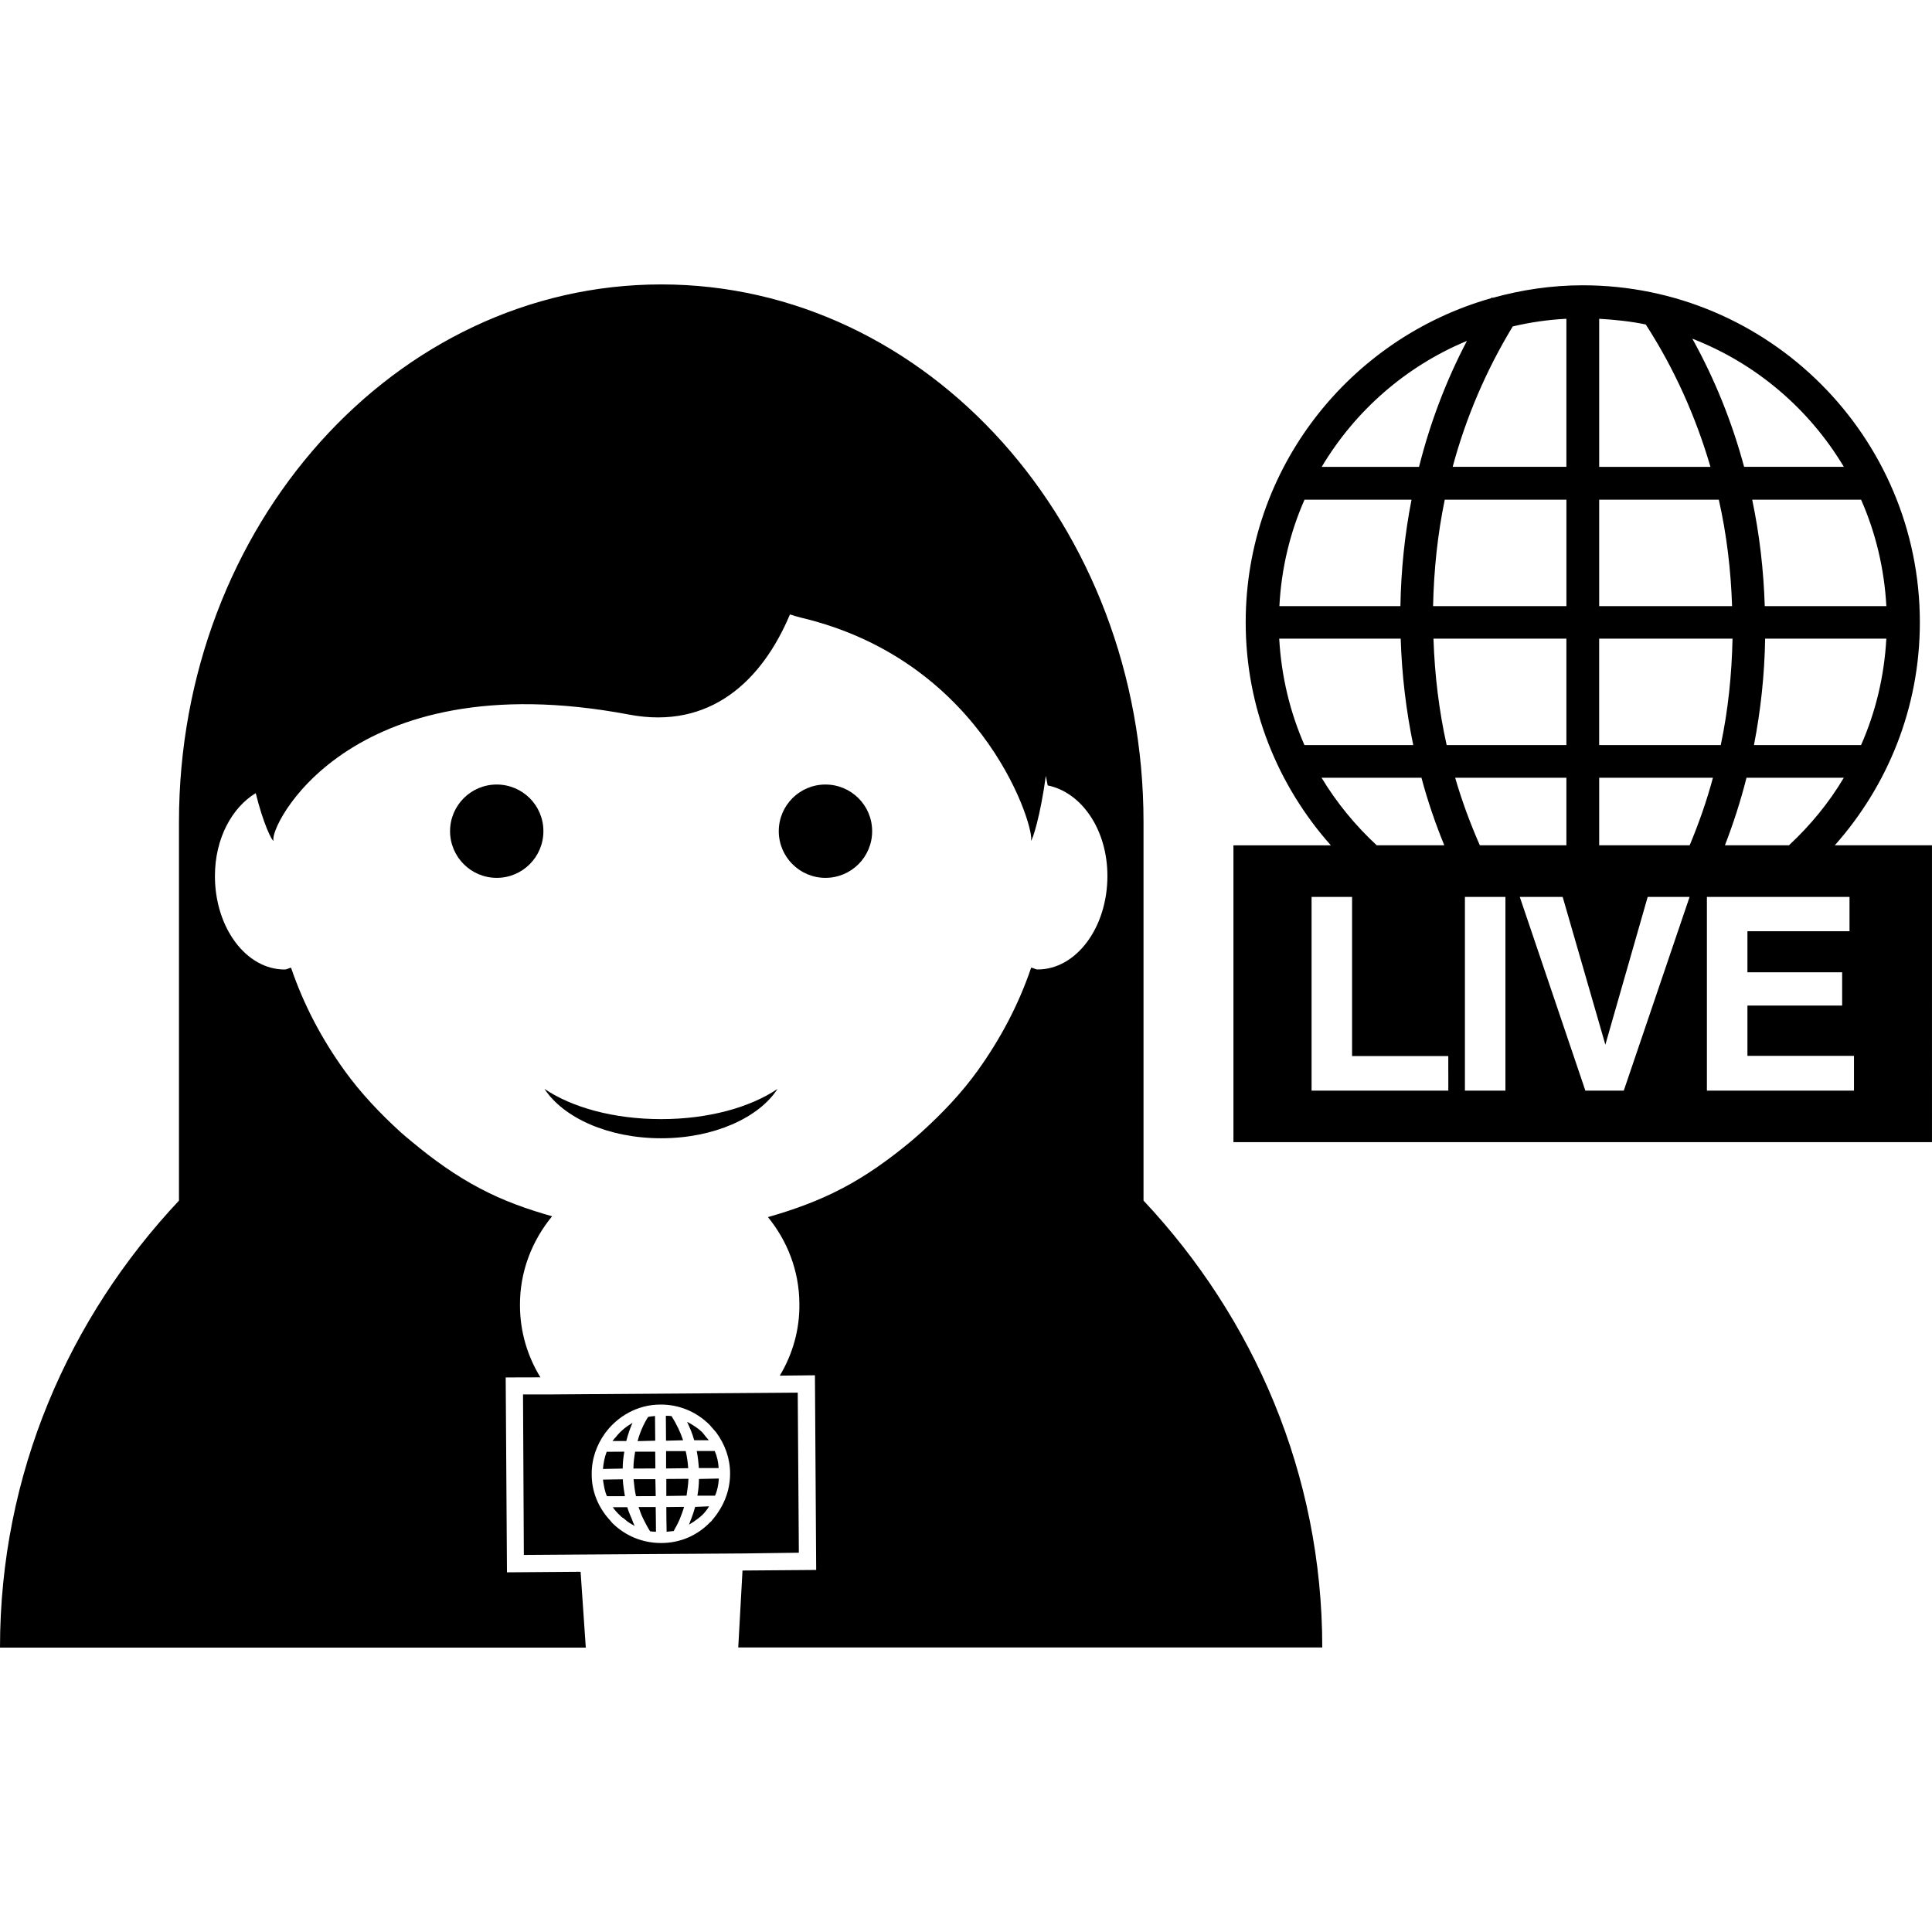 <?xml version="1.0" encoding="iso-8859-1"?>
<!-- Generator: Adobe Illustrator 16.0.0, SVG Export Plug-In . SVG Version: 6.00 Build 0)  -->
<!DOCTYPE svg PUBLIC "-//W3C//DTD SVG 1.1//EN" "http://www.w3.org/Graphics/SVG/1.1/DTD/svg11.dtd">
<svg version="1.1" id="Capa_1" xmlns="http://www.w3.org/2000/svg" xmlns:xlink="http://www.w3.org/1999/xlink" x="0px" y="0px"
	 width="84.956px" height="84.955px" viewBox="0 0 84.956 84.955" style="enable-background:new 0 0 84.956 84.955;"
	 xml:space="preserve">
<g>
	<path d="M80.681,37.171c2.322-2.614,3.741-6.045,3.741-9.805c0-8.175-6.651-14.821-14.827-14.821c-1.373,0-2.696,0.201-3.96,0.553
		l-0.036-0.025c-0.005,0.009-0.01,0.025-0.019,0.037c-6.223,1.762-10.803,7.471-10.803,14.257c0,3.76,1.418,7.187,3.745,9.805
		h-4.284v13.051h30.717V37.171H80.681L80.681,37.171z M78.665,37.171H75.85c0.372-0.963,0.693-1.957,0.949-2.971h4.279
		C80.421,35.307,79.602,36.299,78.665,37.171z M81.837,32.763h-4.71c0.297-1.525,0.465-3.09,0.492-4.681h5.329
		C82.857,29.745,82.474,31.32,81.837,32.763z M82.949,26.653h-5.347c-0.051-1.598-0.233-3.163-0.553-4.681h4.788
		C82.474,23.413,82.857,24.992,82.949,26.653z M81.079,20.528h-4.385c-0.533-1.977-1.291-3.858-2.276-5.634
		C77.223,15.983,79.559,17.985,81.079,20.528z M70.321,14.018c0.698,0.04,1.385,0.113,2.048,0.25
		c1.246,1.93,2.194,4.034,2.845,6.261h-4.893V14.018L70.321,14.018z M70.321,21.972h5.26c0.343,1.513,0.531,3.078,0.584,4.681
		h-5.844V21.972z M70.321,28.082h5.864c-0.034,1.595-0.196,3.16-0.518,4.681h-5.347V28.082z M66.52,14.354
		c0.763-0.18,1.552-0.297,2.359-0.336v6.51h-5.001C64.467,18.342,65.357,16.271,66.52,14.354z M63.017,26.653
		c0.034-1.598,0.2-3.163,0.513-4.681h5.35v4.681H63.017z M68.879,28.082v4.681h-5.265c-0.338-1.516-0.527-3.081-0.58-4.681H68.879z
		 M64.506,14.99c-0.919,1.747-1.62,3.608-2.107,5.539H58.12C59.59,18.063,61.822,16.104,64.506,14.99z M57.364,21.972h4.706
		c-0.299,1.518-0.461,3.083-0.49,4.681h-5.321C56.344,24.992,56.728,23.413,57.364,21.972z M56.251,28.082h5.342
		c0.05,1.595,0.237,3.16,0.552,4.681H57.36C56.728,31.32,56.344,29.745,56.251,28.082z M58.113,34.2h4.393
		c0.27,1.016,0.611,2.008,1.004,2.971h-2.97C59.604,36.304,58.781,35.307,58.113,34.2z M63.687,47.197v0.762h-6.013v-8.52h0.885
		h0.896v7h4.231V47.197L63.687,47.197z M68.879,34.2v2.971h-3.806c-0.424-0.963-0.789-1.953-1.085-2.971H68.879z M66.199,47.959
		h-0.892h-0.89v-8.518h0.885h0.896V47.959z M71.402,47.959h-0.847h-0.841l-2.884-8.518h0.944h0.942l1.877,6.497l1.861-6.497h0.917
		h0.926L71.402,47.959z M70.321,37.171V34.2h5.002c-0.273,1.021-0.622,2.008-1.024,2.971H70.321z M81.525,47.197v0.762h-6.467v-8.52
		h6.271v0.747v0.762H76.84v1.806h4.165v0.729v0.734H76.84v2.213h4.685V47.197z M23.895,36.549c0,1.136-0.918,2.053-2.053,2.053
		c-1.128,0-2.051-0.917-2.051-2.053c0-1.137,0.923-2.051,2.051-2.051C22.977,34.499,23.895,35.412,23.895,36.549z M36.298,38.602
		c-1.13,0-2.053-0.917-2.053-2.053c0-1.137,0.923-2.051,2.053-2.051c1.13,0,2.053,0.914,2.053,2.051
		C38.352,37.685,37.431,38.602,36.298,38.602z M29.074,50.053c-2.322,0-4.296-0.898-5.132-2.171c1.21,0.816,3.042,1.329,5.132,1.329
		c2.081,0,3.919-0.518,5.118-1.329C33.367,49.154,31.389,50.053,29.074,50.053z M30.735,65.035l0.876-0.019
		c-0.017,0.27-0.068,0.529-0.169,0.753h-0.775C30.707,65.546,30.735,65.291,30.735,65.035z M29.287,63.352l-0.007-1.095
		c0.086,0,0.167,0,0.25,0.014c0.214,0.34,0.388,0.698,0.509,1.062L29.287,63.352z M30.52,63.312
		c-0.077-0.278-0.187-0.536-0.308-0.793c0.231,0.125,0.459,0.262,0.654,0.449c0.062,0.062,0.11,0.135,0.16,0.196
		c0.046,0.057,0.103,0.113,0.143,0.168h-0.639C30.528,63.338,30.52,63.322,30.52,63.312z M29.291,63.811h0.862
		c0.056,0.248,0.094,0.487,0.109,0.75l-0.972,0.012V63.811z M30.637,63.806h0.792c0.103,0.235,0.159,0.488,0.172,0.75h-0.87
		C30.713,64.298,30.688,64.059,30.637,63.806z M29.3,66.271l0.78-0.009c-0.049,0.176-0.114,0.351-0.185,0.526
		c-0.076,0.181-0.174,0.367-0.271,0.536c-0.104,0.014-0.209,0.019-0.311,0.032l-0.009-0.568L29.3,66.271z M30.568,66.263
		l0.613-0.025c-0.08,0.13-0.173,0.256-0.294,0.376c-0.056,0.055-0.126,0.112-0.199,0.167c-0.12,0.094-0.25,0.18-0.392,0.262
		c0.041-0.086,0.058-0.173,0.101-0.257C30.466,66.609,30.52,66.434,30.568,66.263z M50.279,52.788
		c4.841,5.157,7.865,12.01,7.865,19.656H32.463l0.187-3.383l3.24-0.025l-0.055-8.561l-1.545,0.016
		c0.556-0.926,0.88-2.012,0.861-3.175c-0.009-1.446-0.535-2.758-1.382-3.796c1.128-0.322,2.226-0.717,3.245-1.255
		c0.009,0,0.014-0.005,0.021-0.009c1.074-0.562,2.062-1.273,2.987-2.039c0.167-0.145,0.337-0.283,0.497-0.432
		c0.912-0.828,1.761-1.713,2.48-2.717c0.985-1.373,1.791-2.883,2.345-4.519c0.104,0.016,0.187,0.081,0.287,0.081
		c1.688,0,3.065-1.835,3.065-4.111c0-2.059-1.154-3.686-2.626-3.982c-0.024-0.143-0.059-0.278-0.082-0.421
		c-0.234,1.736-0.591,2.875-0.661,2.853c0.245-0.288-1.876-7.865-10.119-9.813c-0.167-0.04-0.311-0.089-0.472-0.138
		c-1.221,2.911-3.506,5.083-7.08,4.403C15.232,29.078,11.759,36.5,12.034,36.97c-0.081,0.022-0.464-0.78-0.789-2.093
		c-1.046,0.633-1.794,1.995-1.794,3.644c0,2.275,1.374,4.111,3.062,4.111c0.105,0,0.196-0.065,0.285-0.081
		c0.553,1.631,1.357,3.146,2.347,4.519c0.722,1.004,1.575,1.898,2.483,2.726c0.162,0.145,0.323,0.274,0.488,0.413
		c0.929,0.775,1.918,1.487,2.997,2.053c0.005,0,0.007,0.005,0.012,0.005c0.991,0.527,2.057,0.908,3.153,1.216
		c-0.88,1.072-1.427,2.432-1.413,3.935c0.004,1.154,0.334,2.227,0.899,3.148l-1.527,0.004l0.056,8.57l3.238-0.025l0.228,3.335H0
		c0-7.646,3.027-14.498,7.87-19.655V36.15c0-13.05,9.497-23.643,21.209-23.643c11.706,0,21.205,10.593,21.205,23.643v16.64h-0.005
		V52.788z M29.3,65.035l0.974-0.007c-0.012,0.258-0.049,0.518-0.084,0.741l-0.89,0.014V65.035z M27.542,63.365h-0.607
		c0.039-0.057,0.093-0.123,0.142-0.169c0.2-0.258,0.454-0.463,0.737-0.629c-0.111,0.244-0.192,0.492-0.265,0.762
		C27.542,63.343,27.548,63.352,27.542,63.365z M27.381,64.577l-0.867,0.018c0.019-0.248,0.07-0.511,0.163-0.755l0.776-0.005
		C27.408,64.084,27.385,64.319,27.381,64.577z M27.782,66.794c0.042,0.111,0.078,0.214,0.129,0.304
		c-0.169-0.085-0.316-0.176-0.452-0.304c-0.072-0.048-0.137-0.092-0.199-0.16c-0.121-0.113-0.226-0.226-0.312-0.357h0.635
		C27.64,66.468,27.709,66.623,27.782,66.794z M28.819,64.572l-0.965,0.005c0-0.258,0.033-0.493,0.075-0.742h0.883L28.819,64.572z
		 M23.035,68.375l2.446-0.017l7.218-0.048l2.429-0.032l-0.049-7.039l-1.31,0.01l-9.472,0.068h-1.298L23.035,68.375z M26.605,63.025
		c0.544-0.746,1.432-1.262,2.43-1.262c0.82-0.007,1.585,0.311,2.167,0.89c0.098,0.109,0.194,0.224,0.287,0.329
		c0.393,0.531,0.615,1.149,0.615,1.815c0,0.734-0.262,1.412-0.738,1.987c-0.049,0.048-0.078,0.12-0.138,0.152
		c-0.57,0.593-1.33,0.915-2.148,0.915c-0.809,0.004-1.571-0.304-2.155-0.879c-0.051-0.05-0.085-0.113-0.143-0.166
		c-0.483-0.545-0.763-1.225-0.763-1.969C26.012,64.146,26.24,63.534,26.605,63.025z M27.479,65.792h-0.789
		c-0.102-0.219-0.143-0.492-0.176-0.729l0.872-0.014C27.399,65.3,27.437,65.556,27.479,65.792z M28.833,66.271l0.007,0.516
		l0.005,0.57c-0.084-0.005-0.173-0.005-0.259-0.022c-0.111-0.174-0.211-0.365-0.298-0.543c-0.085-0.167-0.149-0.348-0.208-0.521
		H28.833z M28.819,65.044l0.015,0.744l-0.867,0.004c-0.056-0.241-0.084-0.492-0.107-0.748H28.819z M28.812,63.352l-0.775,0.019
		c0.1-0.379,0.26-0.744,0.46-1.061c0.101-0.03,0.206-0.03,0.306-0.044L28.812,63.352z"/>
</g>
<g>
</g>
<g>
</g>
<g>
</g>
<g>
</g>
<g>
</g>
<g>
</g>
<g>
</g>
<g>
</g>
<g>
</g>
<g>
</g>
<g>
</g>
<g>
</g>
<g>
</g>
<g>
</g>
<g>
</g>
</svg>
